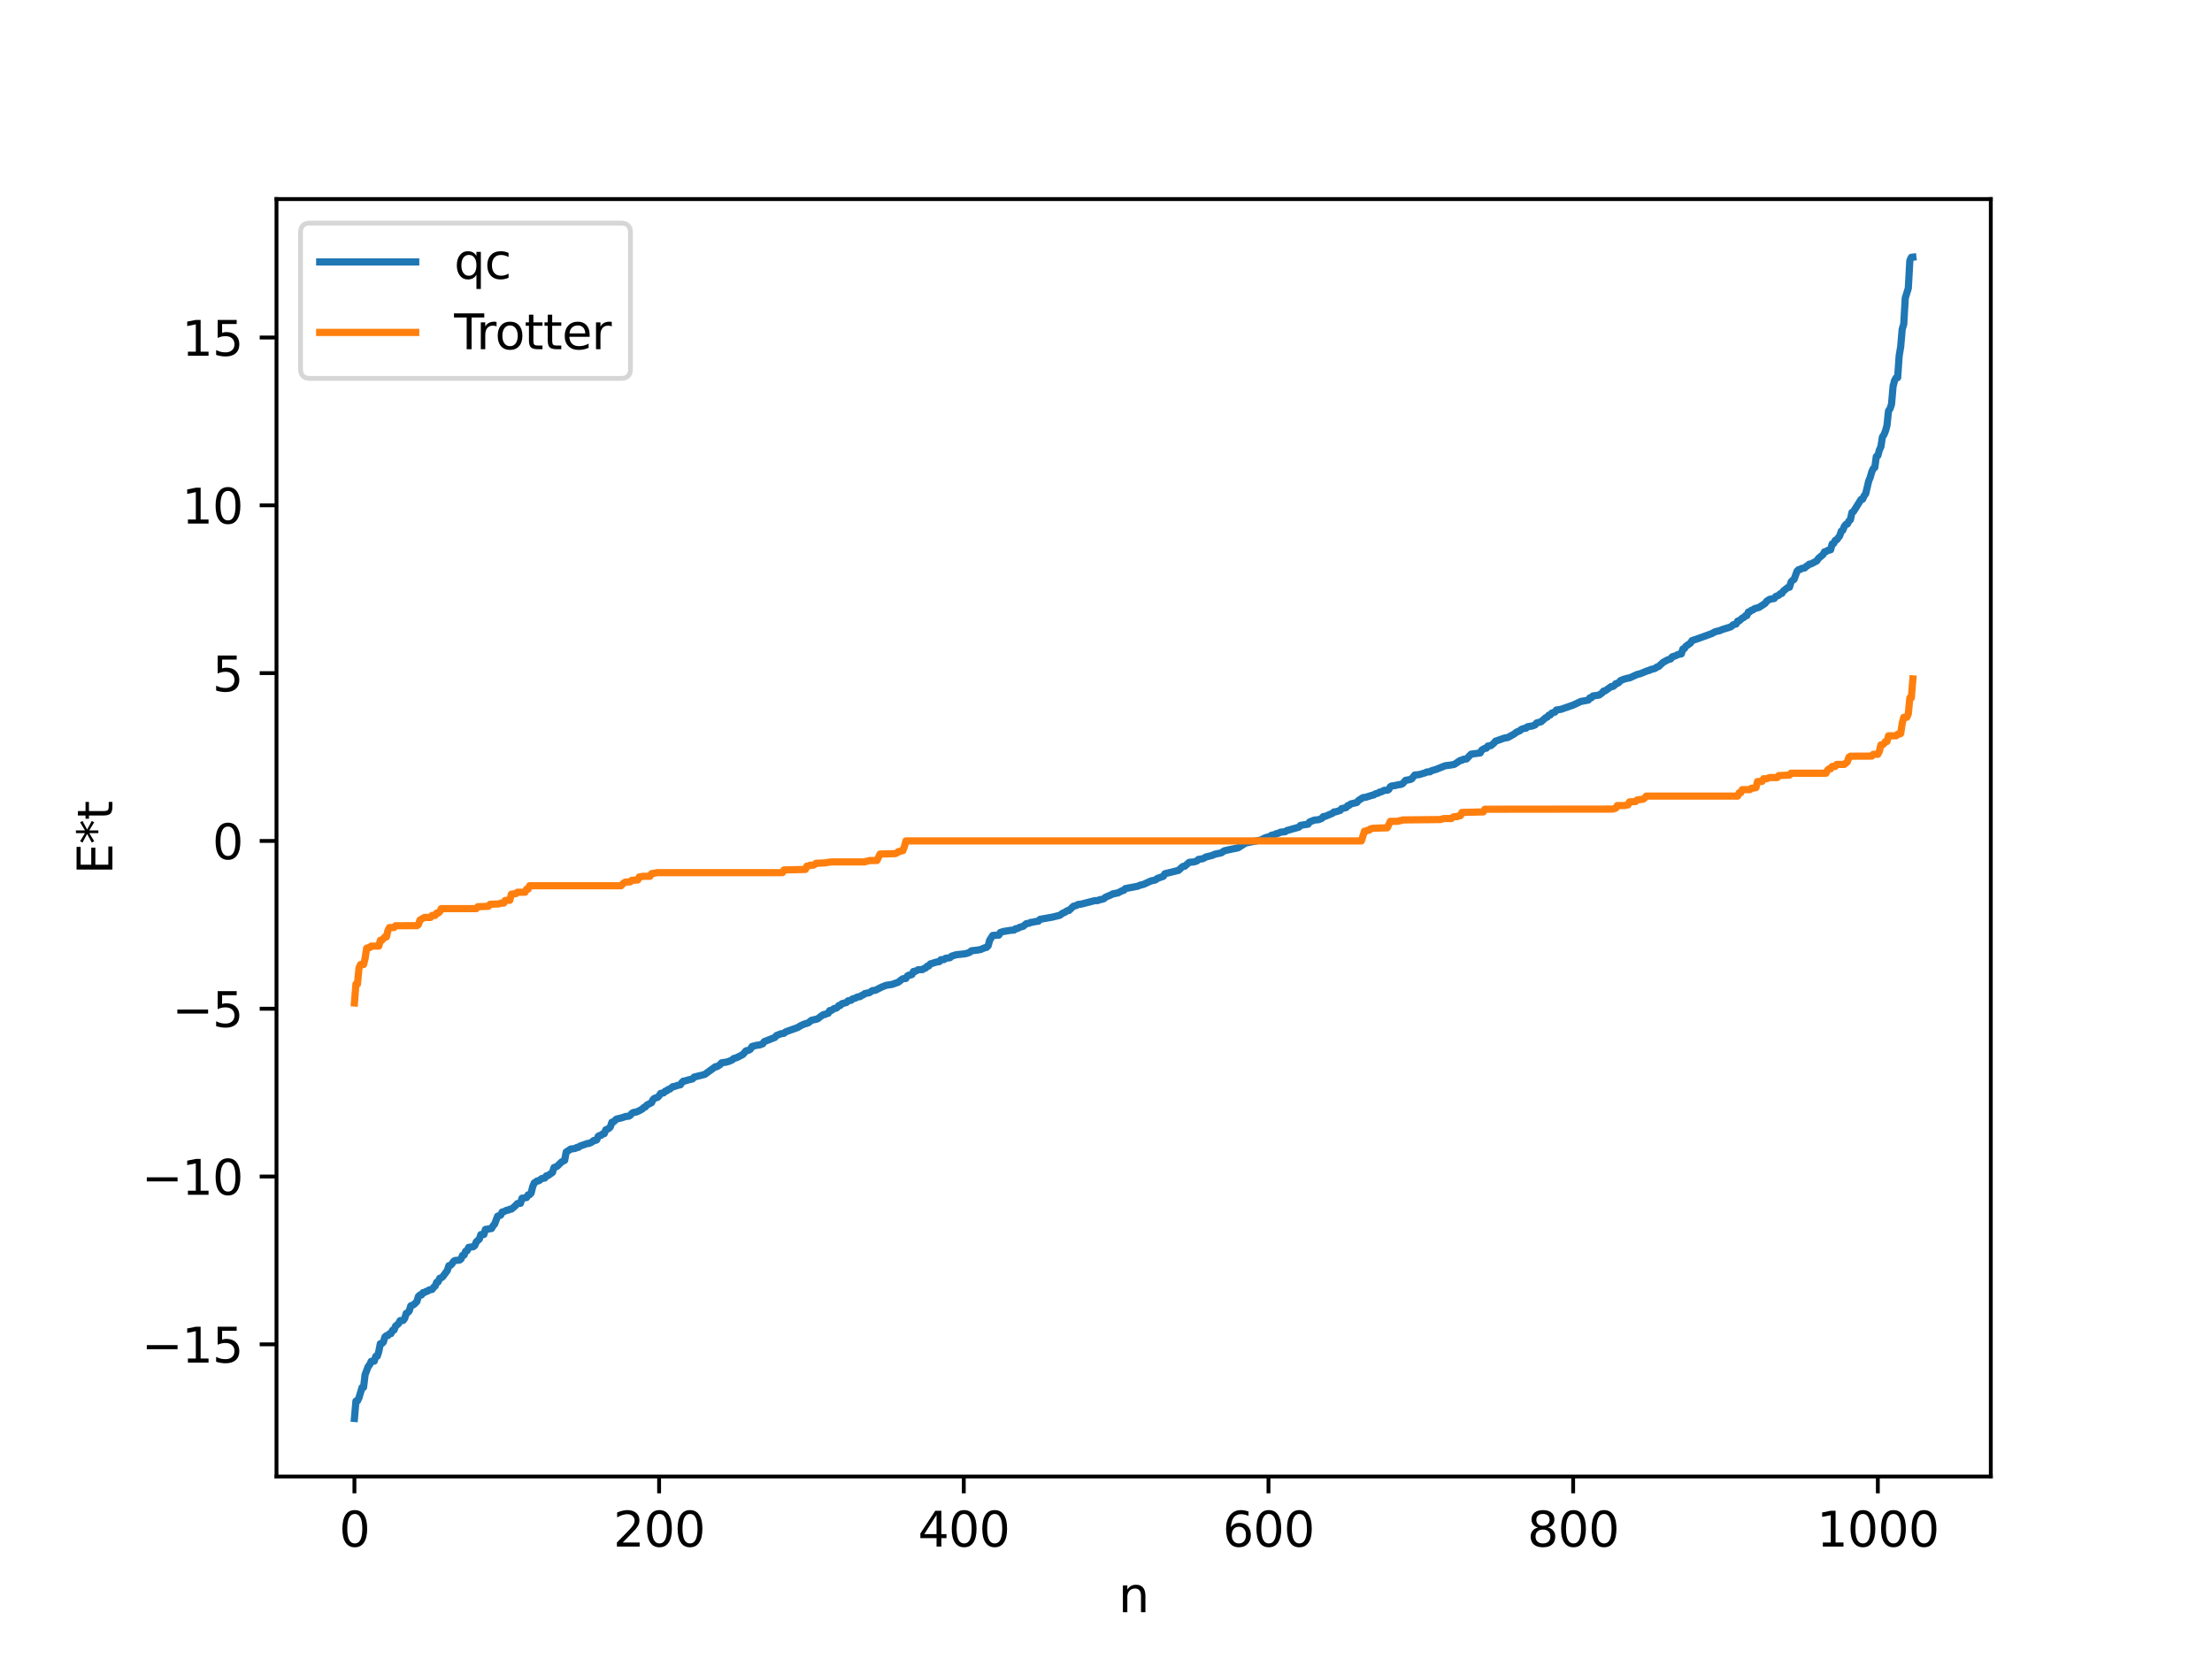 <?xml version="1.0" encoding="utf-8" standalone="no"?>
<!DOCTYPE svg PUBLIC "-//W3C//DTD SVG 1.1//EN"
  "http://www.w3.org/Graphics/SVG/1.1/DTD/svg11.dtd">
<svg xmlns:xlink="http://www.w3.org/1999/xlink" width="460.8pt" height="345.6pt" viewBox="0 0 460.8 345.6" xmlns="http://www.w3.org/2000/svg" version="1.1">
 <defs>
  <style type="text/css">*{stroke-linejoin: round; stroke-linecap: butt}</style>
 </defs>
 <g id="figure_1">
  <g id="patch_1">
   <path d="M 0 345.6 
L 460.8 345.6 
L 460.8 0 
L 0 0 
z
" style="fill: #ffffff"/>
  </g>
  <g id="axes_1">
   <g id="patch_2">
    <path d="M 57.6 307.584 
L 414.72 307.584 
L 414.72 41.472 
L 57.6 41.472 
z
" style="fill: #ffffff"/>
   </g>
   <g id="matplotlib.axis_1">
    <g id="xtick_1">
     <g id="line2d_1">
      <defs>
       <path id="mf6b5dcd6eb" d="M 0 0 
L 0 3.5 
" style="stroke: #000000; stroke-width: 0.8"/>
      </defs>
      <g>
       <use xlink:href="#mf6b5dcd6eb" x="73.833" y="307.584" style="stroke: #000000; stroke-width: 0.8"/>
      </g>
     </g>
     <g id="text_1">
      <!-- 0 -->
      <g transform="translate(70.651 322.182) scale(0.1 -0.1)">
       <defs>
        <path id="DejaVuSans-30" d="M 2034 4250 
Q 1547 4250 1301 3770 
Q 1056 3291 1056 2328 
Q 1056 1369 1301 889 
Q 1547 409 2034 409 
Q 2525 409 2770 889 
Q 3016 1369 3016 2328 
Q 3016 3291 2770 3770 
Q 2525 4250 2034 4250 
z
M 2034 4750 
Q 2819 4750 3233 4129 
Q 3647 3509 3647 2328 
Q 3647 1150 3233 529 
Q 2819 -91 2034 -91 
Q 1250 -91 836 529 
Q 422 1150 422 2328 
Q 422 3509 836 4129 
Q 1250 4750 2034 4750 
z
" transform="scale(0.016)"/>
       </defs>
       <use xlink:href="#DejaVuSans-30"/>
      </g>
     </g>
    </g>
    <g id="xtick_2">
     <g id="line2d_2">
      <g>
       <use xlink:href="#mf6b5dcd6eb" x="137.304" y="307.584" style="stroke: #000000; stroke-width: 0.8"/>
      </g>
     </g>
     <g id="text_2">
      <!-- 200 -->
      <g transform="translate(127.76 322.182) scale(0.1 -0.1)">
       <defs>
        <path id="DejaVuSans-32" d="M 1228 531 
L 3431 531 
L 3431 0 
L 469 0 
L 469 531 
Q 828 903 1448 1529 
Q 2069 2156 2228 2338 
Q 2531 2678 2651 2914 
Q 2772 3150 2772 3378 
Q 2772 3750 2511 3984 
Q 2250 4219 1831 4219 
Q 1534 4219 1204 4116 
Q 875 4013 500 3803 
L 500 4441 
Q 881 4594 1212 4672 
Q 1544 4750 1819 4750 
Q 2544 4750 2975 4387 
Q 3406 4025 3406 3419 
Q 3406 3131 3298 2873 
Q 3191 2616 2906 2266 
Q 2828 2175 2409 1742 
Q 1991 1309 1228 531 
z
" transform="scale(0.016)"/>
       </defs>
       <use xlink:href="#DejaVuSans-32"/>
       <use xlink:href="#DejaVuSans-30" x="63.623"/>
       <use xlink:href="#DejaVuSans-30" x="127.246"/>
      </g>
     </g>
    </g>
    <g id="xtick_3">
     <g id="line2d_3">
      <g>
       <use xlink:href="#mf6b5dcd6eb" x="200.775" y="307.584" style="stroke: #000000; stroke-width: 0.8"/>
      </g>
     </g>
     <g id="text_3">
      <!-- 400 -->
      <g transform="translate(191.231 322.182) scale(0.1 -0.1)">
       <defs>
        <path id="DejaVuSans-34" d="M 2419 4116 
L 825 1625 
L 2419 1625 
L 2419 4116 
z
M 2253 4666 
L 3047 4666 
L 3047 1625 
L 3713 1625 
L 3713 1100 
L 3047 1100 
L 3047 0 
L 2419 0 
L 2419 1100 
L 313 1100 
L 313 1709 
L 2253 4666 
z
" transform="scale(0.016)"/>
       </defs>
       <use xlink:href="#DejaVuSans-34"/>
       <use xlink:href="#DejaVuSans-30" x="63.623"/>
       <use xlink:href="#DejaVuSans-30" x="127.246"/>
      </g>
     </g>
    </g>
    <g id="xtick_4">
     <g id="line2d_4">
      <g>
       <use xlink:href="#mf6b5dcd6eb" x="264.246" y="307.584" style="stroke: #000000; stroke-width: 0.8"/>
      </g>
     </g>
     <g id="text_4">
      <!-- 600 -->
      <g transform="translate(254.702 322.182) scale(0.1 -0.1)">
       <defs>
        <path id="DejaVuSans-36" d="M 2113 2584 
Q 1688 2584 1439 2293 
Q 1191 2003 1191 1497 
Q 1191 994 1439 701 
Q 1688 409 2113 409 
Q 2538 409 2786 701 
Q 3034 994 3034 1497 
Q 3034 2003 2786 2293 
Q 2538 2584 2113 2584 
z
M 3366 4563 
L 3366 3988 
Q 3128 4100 2886 4159 
Q 2644 4219 2406 4219 
Q 1781 4219 1451 3797 
Q 1122 3375 1075 2522 
Q 1259 2794 1537 2939 
Q 1816 3084 2150 3084 
Q 2853 3084 3261 2657 
Q 3669 2231 3669 1497 
Q 3669 778 3244 343 
Q 2819 -91 2113 -91 
Q 1303 -91 875 529 
Q 447 1150 447 2328 
Q 447 3434 972 4092 
Q 1497 4750 2381 4750 
Q 2619 4750 2861 4703 
Q 3103 4656 3366 4563 
z
" transform="scale(0.016)"/>
       </defs>
       <use xlink:href="#DejaVuSans-36"/>
       <use xlink:href="#DejaVuSans-30" x="63.623"/>
       <use xlink:href="#DejaVuSans-30" x="127.246"/>
      </g>
     </g>
    </g>
    <g id="xtick_5">
     <g id="line2d_5">
      <g>
       <use xlink:href="#mf6b5dcd6eb" x="327.717" y="307.584" style="stroke: #000000; stroke-width: 0.8"/>
      </g>
     </g>
     <g id="text_5">
      <!-- 800 -->
      <g transform="translate(318.173 322.182) scale(0.1 -0.1)">
       <defs>
        <path id="DejaVuSans-38" d="M 2034 2216 
Q 1584 2216 1326 1975 
Q 1069 1734 1069 1313 
Q 1069 891 1326 650 
Q 1584 409 2034 409 
Q 2484 409 2743 651 
Q 3003 894 3003 1313 
Q 3003 1734 2745 1975 
Q 2488 2216 2034 2216 
z
M 1403 2484 
Q 997 2584 770 2862 
Q 544 3141 544 3541 
Q 544 4100 942 4425 
Q 1341 4750 2034 4750 
Q 2731 4750 3128 4425 
Q 3525 4100 3525 3541 
Q 3525 3141 3298 2862 
Q 3072 2584 2669 2484 
Q 3125 2378 3379 2068 
Q 3634 1759 3634 1313 
Q 3634 634 3220 271 
Q 2806 -91 2034 -91 
Q 1263 -91 848 271 
Q 434 634 434 1313 
Q 434 1759 690 2068 
Q 947 2378 1403 2484 
z
M 1172 3481 
Q 1172 3119 1398 2916 
Q 1625 2713 2034 2713 
Q 2441 2713 2670 2916 
Q 2900 3119 2900 3481 
Q 2900 3844 2670 4047 
Q 2441 4250 2034 4250 
Q 1625 4250 1398 4047 
Q 1172 3844 1172 3481 
z
" transform="scale(0.016)"/>
       </defs>
       <use xlink:href="#DejaVuSans-38"/>
       <use xlink:href="#DejaVuSans-30" x="63.623"/>
       <use xlink:href="#DejaVuSans-30" x="127.246"/>
      </g>
     </g>
    </g>
    <g id="xtick_6">
     <g id="line2d_6">
      <g>
       <use xlink:href="#mf6b5dcd6eb" x="391.188" y="307.584" style="stroke: #000000; stroke-width: 0.8"/>
      </g>
     </g>
     <g id="text_6">
      <!-- 1000 -->
      <g transform="translate(378.463 322.182) scale(0.1 -0.1)">
       <defs>
        <path id="DejaVuSans-31" d="M 794 531 
L 1825 531 
L 1825 4091 
L 703 3866 
L 703 4441 
L 1819 4666 
L 2450 4666 
L 2450 531 
L 3481 531 
L 3481 0 
L 794 0 
L 794 531 
z
" transform="scale(0.016)"/>
       </defs>
       <use xlink:href="#DejaVuSans-31"/>
       <use xlink:href="#DejaVuSans-30" x="63.623"/>
       <use xlink:href="#DejaVuSans-30" x="127.246"/>
       <use xlink:href="#DejaVuSans-30" x="190.869"/>
      </g>
     </g>
    </g>
    <g id="text_7">
     <!-- n -->
     <g transform="translate(232.991 335.861) scale(0.1 -0.1)">
      <defs>
       <path id="DejaVuSans-6e" d="M 3513 2113 
L 3513 0 
L 2938 0 
L 2938 2094 
Q 2938 2591 2744 2837 
Q 2550 3084 2163 3084 
Q 1697 3084 1428 2787 
Q 1159 2491 1159 1978 
L 1159 0 
L 581 0 
L 581 3500 
L 1159 3500 
L 1159 2956 
Q 1366 3272 1645 3428 
Q 1925 3584 2291 3584 
Q 2894 3584 3203 3211 
Q 3513 2838 3513 2113 
z
" transform="scale(0.016)"/>
      </defs>
      <use xlink:href="#DejaVuSans-6e"/>
     </g>
    </g>
   </g>
   <g id="matplotlib.axis_2">
    <g id="ytick_1">
     <g id="line2d_7">
      <defs>
       <path id="m6b24ef86f9" d="M 0 0 
L -3.5 0 
" style="stroke: #000000; stroke-width: 0.8"/>
      </defs>
      <g>
       <use xlink:href="#m6b24ef86f9" x="57.6" y="280.05" style="stroke: #000000; stroke-width: 0.8"/>
      </g>
     </g>
     <g id="text_8">
      <!-- −15 -->
      <g transform="translate(29.495 283.849) scale(0.1 -0.1)">
       <defs>
        <path id="DejaVuSans-2212" d="M 678 2272 
L 4684 2272 
L 4684 1741 
L 678 1741 
L 678 2272 
z
" transform="scale(0.016)"/>
        <path id="DejaVuSans-35" d="M 691 4666 
L 3169 4666 
L 3169 4134 
L 1269 4134 
L 1269 2991 
Q 1406 3038 1543 3061 
Q 1681 3084 1819 3084 
Q 2600 3084 3056 2656 
Q 3513 2228 3513 1497 
Q 3513 744 3044 326 
Q 2575 -91 1722 -91 
Q 1428 -91 1123 -41 
Q 819 9 494 109 
L 494 744 
Q 775 591 1075 516 
Q 1375 441 1709 441 
Q 2250 441 2565 725 
Q 2881 1009 2881 1497 
Q 2881 1984 2565 2268 
Q 2250 2553 1709 2553 
Q 1456 2553 1204 2497 
Q 953 2441 691 2322 
L 691 4666 
z
" transform="scale(0.016)"/>
       </defs>
       <use xlink:href="#DejaVuSans-2212"/>
       <use xlink:href="#DejaVuSans-31" x="83.789"/>
       <use xlink:href="#DejaVuSans-35" x="147.412"/>
      </g>
     </g>
    </g>
    <g id="ytick_2">
     <g id="line2d_8">
      <g>
       <use xlink:href="#m6b24ef86f9" x="57.6" y="245.093" style="stroke: #000000; stroke-width: 0.8"/>
      </g>
     </g>
     <g id="text_9">
      <!-- −10 -->
      <g transform="translate(29.495 248.893) scale(0.1 -0.1)">
       <use xlink:href="#DejaVuSans-2212"/>
       <use xlink:href="#DejaVuSans-31" x="83.789"/>
       <use xlink:href="#DejaVuSans-30" x="147.412"/>
      </g>
     </g>
    </g>
    <g id="ytick_3">
     <g id="line2d_9">
      <g>
       <use xlink:href="#m6b24ef86f9" x="57.6" y="210.137" style="stroke: #000000; stroke-width: 0.8"/>
      </g>
     </g>
     <g id="text_10">
      <!-- −5 -->
      <g transform="translate(35.858 213.936) scale(0.1 -0.1)">
       <use xlink:href="#DejaVuSans-2212"/>
       <use xlink:href="#DejaVuSans-35" x="83.789"/>
      </g>
     </g>
    </g>
    <g id="ytick_4">
     <g id="line2d_10">
      <g>
       <use xlink:href="#m6b24ef86f9" x="57.6" y="175.181" style="stroke: #000000; stroke-width: 0.8"/>
      </g>
     </g>
     <g id="text_11">
      <!-- 0 -->
      <g transform="translate(44.237 178.98) scale(0.1 -0.1)">
       <use xlink:href="#DejaVuSans-30"/>
      </g>
     </g>
    </g>
    <g id="ytick_5">
     <g id="line2d_11">
      <g>
       <use xlink:href="#m6b24ef86f9" x="57.6" y="140.224" style="stroke: #000000; stroke-width: 0.8"/>
      </g>
     </g>
     <g id="text_12">
      <!-- 5 -->
      <g transform="translate(44.237 144.024) scale(0.1 -0.1)">
       <use xlink:href="#DejaVuSans-35"/>
      </g>
     </g>
    </g>
    <g id="ytick_6">
     <g id="line2d_12">
      <g>
       <use xlink:href="#m6b24ef86f9" x="57.6" y="105.268" style="stroke: #000000; stroke-width: 0.8"/>
      </g>
     </g>
     <g id="text_13">
      <!-- 10 -->
      <g transform="translate(37.875 109.067) scale(0.1 -0.1)">
       <use xlink:href="#DejaVuSans-31"/>
       <use xlink:href="#DejaVuSans-30" x="63.623"/>
      </g>
     </g>
    </g>
    <g id="ytick_7">
     <g id="line2d_13">
      <g>
       <use xlink:href="#m6b24ef86f9" x="57.6" y="70.312" style="stroke: #000000; stroke-width: 0.8"/>
      </g>
     </g>
     <g id="text_14">
      <!-- 15 -->
      <g transform="translate(37.875 74.111) scale(0.1 -0.1)">
       <use xlink:href="#DejaVuSans-31"/>
       <use xlink:href="#DejaVuSans-35" x="63.623"/>
      </g>
     </g>
    </g>
    <g id="text_15">
     <!-- E*t -->
     <g transform="translate(23.416 182.148) rotate(-90) scale(0.1 -0.1)">
      <defs>
       <path id="DejaVuSans-45" d="M 628 4666 
L 3578 4666 
L 3578 4134 
L 1259 4134 
L 1259 2753 
L 3481 2753 
L 3481 2222 
L 1259 2222 
L 1259 531 
L 3634 531 
L 3634 0 
L 628 0 
L 628 4666 
z
" transform="scale(0.016)"/>
       <path id="DejaVuSans-2a" d="M 3009 3897 
L 1888 3291 
L 3009 2681 
L 2828 2375 
L 1778 3009 
L 1778 1831 
L 1422 1831 
L 1422 3009 
L 372 2375 
L 191 2681 
L 1313 3291 
L 191 3897 
L 372 4206 
L 1422 3572 
L 1422 4750 
L 1778 4750 
L 1778 3572 
L 2828 4206 
L 3009 3897 
z
" transform="scale(0.016)"/>
       <path id="DejaVuSans-74" d="M 1172 4494 
L 1172 3500 
L 2356 3500 
L 2356 3053 
L 1172 3053 
L 1172 1153 
Q 1172 725 1289 603 
Q 1406 481 1766 481 
L 2356 481 
L 2356 0 
L 1766 0 
Q 1100 0 847 248 
Q 594 497 594 1153 
L 594 3053 
L 172 3053 
L 172 3500 
L 594 3500 
L 594 4494 
L 1172 4494 
z
" transform="scale(0.016)"/>
      </defs>
      <use xlink:href="#DejaVuSans-45"/>
      <use xlink:href="#DejaVuSans-2a" x="63.184"/>
      <use xlink:href="#DejaVuSans-74" x="113.184"/>
     </g>
    </g>
   </g>
   <g id="line2d_14">
    <path d="M 73.833 295.488 
L 74.15 291.869 
L 74.467 291.838 
L 74.785 291.163 
L 75.42 289.04 
L 75.737 289.006 
L 76.054 286.364 
L 76.689 284.693 
L 77.006 284.301 
L 77.324 283.593 
L 77.958 283.558 
L 78.276 282.558 
L 78.593 282.519 
L 78.91 281.551 
L 79.228 279.914 
L 79.545 279.891 
L 79.862 279.568 
L 80.18 278.52 
L 80.497 278.242 
L 80.815 278.214 
L 81.132 277.848 
L 81.449 277.821 
L 81.767 277.119 
L 82.084 277.073 
L 82.401 276.247 
L 83.036 275.728 
L 83.353 275.105 
L 83.988 275.069 
L 84.305 274.647 
L 84.623 273.592 
L 84.94 273.442 
L 85.258 273.085 
L 85.575 272.037 
L 86.21 271.764 
L 86.844 271.136 
L 87.162 270.078 
L 87.479 269.772 
L 87.796 269.768 
L 88.114 269.279 
L 88.431 269.256 
L 88.748 269.027 
L 89.066 268.976 
L 89.383 268.725 
L 90.018 268.612 
L 90.335 268.169 
L 90.653 267.921 
L 90.97 267.114 
L 91.287 267.018 
L 91.605 266.281 
L 91.922 266.205 
L 92.239 265.953 
L 93.191 264.657 
L 93.509 263.664 
L 93.826 263.599 
L 94.143 263.296 
L 94.461 262.806 
L 94.778 262.584 
L 95.73 262.501 
L 96.048 262.249 
L 96.365 261.503 
L 96.682 261.446 
L 97 260.654 
L 97.317 260.539 
L 97.634 259.848 
L 98.586 259.72 
L 98.904 259.479 
L 99.221 258.702 
L 99.856 258.126 
L 100.173 257.183 
L 100.808 257.158 
L 101.125 256.105 
L 102.395 255.925 
L 102.712 255.358 
L 103.029 255.023 
L 103.664 253.349 
L 104.299 253.135 
L 104.616 252.481 
L 104.934 252.43 
L 105.568 252.104 
L 105.886 252.091 
L 106.203 251.9 
L 106.52 251.889 
L 107.155 251.382 
L 107.79 250.722 
L 108.424 250.68 
L 108.742 249.621 
L 109.694 249.475 
L 110.011 248.912 
L 110.329 248.883 
L 110.646 248.526 
L 110.963 247.229 
L 111.281 246.445 
L 111.915 246.006 
L 112.233 245.982 
L 112.867 245.512 
L 113.502 245.405 
L 113.82 244.949 
L 114.137 244.906 
L 115.089 244.239 
L 115.406 243.22 
L 116.041 242.975 
L 116.993 242.05 
L 117.628 241.722 
L 117.945 239.996 
L 118.897 239.369 
L 119.849 239.237 
L 120.167 239.031 
L 120.484 239.027 
L 120.801 238.758 
L 122.388 238.206 
L 122.705 238.195 
L 123.34 237.891 
L 123.658 237.598 
L 123.975 237.594 
L 124.292 237.472 
L 124.61 236.736 
L 124.927 236.533 
L 125.244 236.492 
L 125.562 236.196 
L 125.879 236.168 
L 126.196 235.364 
L 126.831 235.086 
L 127.148 234.751 
L 127.466 233.783 
L 127.783 233.728 
L 128.418 233.131 
L 129.687 232.816 
L 130.322 232.581 
L 130.957 232.532 
L 131.274 232.365 
L 131.591 231.963 
L 131.909 231.758 
L 132.543 231.658 
L 133.178 231.378 
L 133.813 231.023 
L 134.13 230.697 
L 134.448 230.589 
L 134.765 230.191 
L 135.717 229.722 
L 136.034 229.073 
L 136.352 228.788 
L 136.986 228.601 
L 137.304 228.269 
L 137.621 227.774 
L 138.256 227.67 
L 138.573 227.309 
L 138.891 227.247 
L 139.208 226.95 
L 139.525 226.888 
L 140.16 226.37 
L 140.477 226.344 
L 141.112 226.118 
L 141.747 225.976 
L 142.064 225.487 
L 142.381 225.206 
L 142.699 225.187 
L 143.334 224.984 
L 144.286 224.75 
L 144.603 224.365 
L 145.238 224.216 
L 146.824 223.815 
L 149.046 222.203 
L 149.363 222.198 
L 149.998 221.8 
L 150.315 221.402 
L 151.267 221.265 
L 151.902 221.081 
L 152.537 220.79 
L 152.854 220.504 
L 153.489 220.32 
L 154.758 219.669 
L 155.393 218.914 
L 156.028 218.76 
L 156.345 218.534 
L 156.662 218 
L 157.615 217.752 
L 158.249 217.676 
L 158.884 217.451 
L 159.201 216.991 
L 161.423 216.118 
L 161.74 215.726 
L 162.692 215.351 
L 163.327 215.257 
L 163.644 214.962 
L 166.183 214.049 
L 166.818 213.658 
L 167.453 213.368 
L 168.405 213.064 
L 169.039 212.549 
L 170.309 212.258 
L 170.943 211.757 
L 171.578 211.339 
L 171.896 211.333 
L 172.213 211.143 
L 172.53 211.093 
L 172.848 210.52 
L 173.165 210.51 
L 173.8 210.072 
L 174.117 210.05 
L 174.434 209.862 
L 174.752 209.46 
L 175.069 209.448 
L 175.386 209.089 
L 176.339 208.841 
L 176.656 208.492 
L 177.291 208.381 
L 177.608 208.093 
L 178.243 207.913 
L 178.56 207.702 
L 179.195 207.602 
L 179.512 207.348 
L 179.829 207.255 
L 180.147 206.979 
L 180.781 206.862 
L 181.099 206.802 
L 181.734 206.367 
L 182.368 206.288 
L 183.638 205.64 
L 184.59 205.26 
L 185.859 205.065 
L 187.129 204.608 
L 187.763 204.103 
L 188.081 203.89 
L 188.715 203.827 
L 189.033 203.301 
L 189.35 203.133 
L 189.667 203.125 
L 189.985 202.999 
L 190.302 202.369 
L 190.62 202.368 
L 191.254 202.019 
L 192.206 201.974 
L 192.524 201.719 
L 192.841 201.646 
L 193.158 201.269 
L 193.476 201.231 
L 193.793 200.808 
L 195.062 200.42 
L 195.697 200.319 
L 196.015 199.919 
L 196.649 199.901 
L 196.967 199.632 
L 197.919 199.501 
L 198.236 199.192 
L 199.188 198.893 
L 201.092 198.685 
L 201.727 198.494 
L 202.044 198.363 
L 202.362 198.07 
L 203.631 197.919 
L 204.266 197.803 
L 205.218 197.409 
L 205.535 197.353 
L 205.853 197.009 
L 206.17 195.855 
L 206.805 194.868 
L 208.074 194.804 
L 208.391 194.245 
L 209.026 194.051 
L 210.613 193.785 
L 211.248 193.755 
L 211.565 193.465 
L 211.882 193.455 
L 212.517 193.136 
L 213.152 192.966 
L 213.786 192.424 
L 214.421 192.316 
L 214.739 192.137 
L 215.056 192.126 
L 215.691 191.977 
L 216.325 191.901 
L 216.643 191.517 
L 219.181 191.065 
L 220.768 190.677 
L 221.403 190.211 
L 221.72 190.11 
L 222.355 189.705 
L 222.672 189.683 
L 223.624 188.779 
L 224.259 188.623 
L 224.577 188.417 
L 225.211 188.35 
L 228.067 187.62 
L 228.702 187.605 
L 229.02 187.445 
L 229.654 187.324 
L 229.972 187.213 
L 230.289 186.912 
L 231.558 186.365 
L 231.876 186.18 
L 232.193 186.173 
L 232.51 186.047 
L 232.828 186.043 
L 233.78 185.538 
L 234.097 185.481 
L 234.415 185.112 
L 236.953 184.628 
L 237.588 184.377 
L 238.223 184.228 
L 239.81 183.498 
L 240.444 183.372 
L 240.762 183.27 
L 241.079 183 
L 242.348 182.551 
L 242.666 182.011 
L 245.522 181.31 
L 246.157 180.701 
L 246.474 180.475 
L 246.791 180.463 
L 247.743 179.636 
L 248.696 179.555 
L 249.33 179.361 
L 249.648 179.034 
L 250.6 178.875 
L 251.234 178.519 
L 252.504 178.203 
L 253.139 177.93 
L 254.408 177.671 
L 255.043 177.234 
L 255.995 177.016 
L 257.899 176.625 
L 259.486 175.621 
L 262.659 174.991 
L 263.611 174.499 
L 264.246 174.349 
L 264.563 174.234 
L 264.881 173.991 
L 265.515 173.869 
L 265.833 173.676 
L 266.15 173.635 
L 266.785 173.353 
L 267.737 173.253 
L 268.054 173.027 
L 270.593 172.311 
L 270.91 171.947 
L 271.545 171.831 
L 272.497 171.687 
L 272.815 171.22 
L 273.767 170.852 
L 274.719 170.747 
L 275.353 170.489 
L 275.671 170.1 
L 275.988 170.092 
L 277.575 169.432 
L 277.892 169.135 
L 278.21 169.129 
L 279.162 168.838 
L 279.479 168.454 
L 280.431 168.232 
L 280.748 167.83 
L 281.066 167.76 
L 281.383 167.481 
L 282.653 167.176 
L 282.97 166.78 
L 283.922 166.162 
L 284.557 166.072 
L 285.826 165.669 
L 286.143 165.623 
L 286.461 165.392 
L 287.096 165.221 
L 287.413 165.002 
L 287.73 164.971 
L 288.365 164.636 
L 289 164.624 
L 289.317 164.455 
L 289.634 163.884 
L 289.952 163.721 
L 290.586 163.651 
L 291.221 163.498 
L 291.856 163.396 
L 292.173 163.267 
L 292.808 162.557 
L 293.76 162.393 
L 294.077 162.252 
L 294.712 161.458 
L 295.664 161.359 
L 296.934 160.977 
L 297.251 160.81 
L 297.886 160.783 
L 298.203 160.559 
L 299.155 160.282 
L 301.059 159.517 
L 302.011 159.403 
L 302.963 159.234 
L 304.233 158.393 
L 304.55 158.376 
L 304.867 158.17 
L 305.502 158.104 
L 306.454 157.105 
L 308.358 156.85 
L 308.676 156.261 
L 309.31 155.889 
L 309.628 155.868 
L 309.945 155.416 
L 310.58 155.325 
L 311.215 154.808 
L 311.532 154.408 
L 312.167 154.187 
L 313.436 153.739 
L 314.071 153.652 
L 315.34 152.955 
L 315.975 152.495 
L 316.61 152.231 
L 316.927 151.936 
L 317.562 151.715 
L 317.879 151.71 
L 318.196 151.402 
L 318.831 151.283 
L 319.148 151.256 
L 319.783 151.018 
L 320.1 150.61 
L 321.053 150.342 
L 322.005 149.497 
L 322.322 149.394 
L 322.639 148.994 
L 322.957 148.936 
L 323.274 148.547 
L 323.909 148.345 
L 324.226 147.908 
L 325.178 147.763 
L 327.717 146.882 
L 329.304 146.132 
L 330.891 145.836 
L 331.208 145.36 
L 331.525 145.358 
L 331.843 144.977 
L 333.112 144.799 
L 333.747 144.354 
L 334.064 143.96 
L 334.381 143.921 
L 335.651 143.017 
L 335.968 143.013 
L 336.286 142.822 
L 336.603 142.417 
L 336.92 142.379 
L 337.238 142.188 
L 337.555 141.796 
L 338.19 141.526 
L 339.142 141.258 
L 339.459 141.227 
L 341.046 140.506 
L 341.681 140.354 
L 343.267 139.708 
L 343.585 139.663 
L 343.902 139.464 
L 344.537 139.324 
L 344.854 139.204 
L 345.172 138.94 
L 345.489 138.871 
L 346.441 137.997 
L 347.393 137.464 
L 348.028 137.275 
L 348.345 136.829 
L 348.98 136.637 
L 349.615 136.332 
L 350.249 136.219 
L 350.567 135.2 
L 350.884 135.111 
L 351.201 134.624 
L 351.836 134.188 
L 352.153 133.967 
L 352.471 133.461 
L 353.74 133.029 
L 356.596 131.991 
L 357.231 131.634 
L 357.866 131.452 
L 358.183 131.401 
L 358.818 131.129 
L 360.405 130.641 
L 360.722 130.47 
L 361.039 130.155 
L 361.674 129.985 
L 361.991 129.384 
L 362.309 129.337 
L 362.943 128.76 
L 363.261 128.642 
L 363.578 128.289 
L 363.896 128.251 
L 364.213 127.497 
L 364.53 127.428 
L 364.848 127.131 
L 365.165 127.065 
L 365.482 126.796 
L 366.434 126.533 
L 367.704 125.704 
L 368.021 125.254 
L 368.656 124.842 
L 369.608 124.675 
L 369.925 124.253 
L 370.56 124.004 
L 370.877 123.677 
L 371.195 123.62 
L 371.512 123.114 
L 372.464 122.368 
L 372.781 122.333 
L 373.099 121.256 
L 373.416 120.896 
L 373.734 120.705 
L 374.368 118.963 
L 374.686 118.668 
L 375.003 118.637 
L 375.32 118.413 
L 375.955 118.314 
L 376.272 117.984 
L 376.59 117.815 
L 376.907 117.515 
L 377.224 117.499 
L 378.494 116.829 
L 378.811 116.33 
L 379.763 115.53 
L 380.081 114.946 
L 380.398 114.912 
L 380.715 114.668 
L 381.35 114.535 
L 381.667 113.32 
L 381.985 113.219 
L 382.302 112.582 
L 382.62 112.445 
L 383.254 111.608 
L 383.572 110.656 
L 383.889 110.463 
L 384.206 109.66 
L 384.524 109.252 
L 384.841 109.169 
L 385.158 108.538 
L 385.476 108.257 
L 385.793 106.752 
L 386.11 106.571 
L 387.697 104.032 
L 388.015 104 
L 388.332 103.279 
L 388.649 102.888 
L 389.284 100.21 
L 389.601 99.443 
L 389.919 98.312 
L 390.236 97.617 
L 390.553 97.392 
L 390.871 95.084 
L 391.188 94.921 
L 391.505 93.762 
L 391.823 93.061 
L 392.14 91.031 
L 392.458 90.572 
L 392.775 89.791 
L 393.092 88.632 
L 393.41 85.61 
L 393.727 85.148 
L 394.044 84.189 
L 394.362 80.48 
L 394.679 79.249 
L 394.996 78.698 
L 395.314 78.668 
L 395.631 74.119 
L 395.948 72.219 
L 396.266 68.562 
L 396.583 67.52 
L 396.9 62.083 
L 397.535 60.053 
L 397.853 54.276 
L 398.17 53.607 
L 398.487 53.568 
L 398.487 53.568 
" clip-path="url(#p5c8b171740)" style="fill: none; stroke: #1f77b4; stroke-width: 1.5; stroke-linecap: square"/>
   </g>
   <g id="line2d_15">
    <path d="M 73.833 208.937 
L 74.15 204.998 
L 74.467 204.998 
L 74.785 201.631 
L 75.102 200.932 
L 75.737 200.932 
L 76.054 199.672 
L 76.372 197.545 
L 76.689 197.415 
L 77.006 197.415 
L 77.324 197.086 
L 78.91 197.086 
L 79.228 195.886 
L 79.545 195.886 
L 80.18 195.183 
L 80.497 195.183 
L 80.815 193.856 
L 81.132 193.232 
L 82.084 193.221 
L 82.401 192.852 
L 86.844 192.831 
L 87.162 192.628 
L 87.479 191.667 
L 88.431 191.121 
L 89.7 191.121 
L 90.018 190.696 
L 90.653 190.696 
L 90.97 190.202 
L 91.287 190.202 
L 91.605 189.945 
L 91.922 189.283 
L 99.221 189.283 
L 99.539 188.889 
L 101.76 188.795 
L 102.077 188.386 
L 103.981 188.294 
L 104.299 188.135 
L 104.934 188.135 
L 105.251 187.574 
L 106.203 187.546 
L 106.52 186.281 
L 107.472 186.156 
L 107.79 185.864 
L 109.377 185.864 
L 109.694 185.225 
L 110.011 185.225 
L 110.329 184.519 
L 129.37 184.519 
L 130.005 183.886 
L 130.322 183.74 
L 131.274 183.716 
L 131.591 183.387 
L 132.861 183.312 
L 133.178 182.68 
L 133.496 182.68 
L 133.813 182.548 
L 135.4 182.548 
L 135.717 182.009 
L 136.986 181.784 
L 163.01 181.784 
L 163.327 181.224 
L 167.77 181.122 
L 168.087 180.429 
L 168.405 180.429 
L 168.722 180.245 
L 169.357 180.245 
L 169.674 180.125 
L 169.991 179.84 
L 171.896 179.753 
L 172.53 179.638 
L 173.165 179.553 
L 180.147 179.553 
L 180.464 179.406 
L 180.781 179.406 
L 181.099 179.261 
L 182.686 179.261 
L 183.32 177.916 
L 186.494 177.826 
L 186.811 177.707 
L 187.129 177.411 
L 187.446 177.411 
L 187.763 177.211 
L 188.081 177.211 
L 188.398 176.374 
L 188.715 175.181 
L 283.605 175.181 
L 284.239 173.15 
L 284.557 173.15 
L 284.874 172.95 
L 285.191 172.95 
L 285.509 172.654 
L 286.143 172.536 
L 289 172.446 
L 289.634 171.1 
L 291.221 171.1 
L 291.539 170.956 
L 291.856 170.956 
L 292.173 170.809 
L 300.107 170.723 
L 300.742 170.522 
L 302.329 170.522 
L 302.646 170.236 
L 302.963 170.117 
L 303.598 170.117 
L 303.915 169.932 
L 304.233 169.932 
L 304.55 169.24 
L 308.993 169.137 
L 309.31 168.578 
L 335.968 168.547 
L 336.603 168.353 
L 336.92 167.814 
L 338.507 167.814 
L 338.824 167.681 
L 339.142 167.681 
L 339.459 167.049 
L 340.729 166.974 
L 341.046 166.646 
L 342.315 166.476 
L 342.633 166.244 
L 342.95 165.843 
L 361.991 165.843 
L 362.309 165.137 
L 362.626 165.137 
L 362.943 164.497 
L 364.53 164.497 
L 364.848 164.206 
L 365.482 164.156 
L 365.8 164.081 
L 366.117 162.815 
L 367.069 162.787 
L 367.386 162.227 
L 368.021 162.227 
L 368.656 161.975 
L 370.243 161.975 
L 370.56 161.566 
L 372.781 161.473 
L 373.099 161.078 
L 380.398 161.078 
L 380.715 160.417 
L 381.033 160.159 
L 381.35 160.159 
L 381.667 159.665 
L 382.302 159.665 
L 382.62 159.24 
L 384.206 159.24 
L 384.841 158.695 
L 385.158 157.733 
L 385.476 157.531 
L 389.919 157.51 
L 390.236 157.14 
L 391.188 157.13 
L 391.505 156.505 
L 391.823 155.178 
L 392.14 155.178 
L 392.458 154.91 
L 392.775 154.476 
L 393.092 154.476 
L 393.41 153.276 
L 394.996 153.276 
L 395.314 152.947 
L 395.631 152.947 
L 395.948 152.816 
L 396.266 150.69 
L 396.583 149.43 
L 397.218 149.43 
L 397.535 148.73 
L 397.853 145.363 
L 398.17 145.363 
L 398.487 141.424 
L 398.487 141.424 
" clip-path="url(#p5c8b171740)" style="fill: none; stroke: #ff7f0e; stroke-width: 1.5; stroke-linecap: square"/>
   </g>
   <g id="patch_3">
    <path d="M 57.6 307.584 
L 57.6 41.472 
" style="fill: none; stroke: #000000; stroke-width: 0.8; stroke-linejoin: miter; stroke-linecap: square"/>
   </g>
   <g id="patch_4">
    <path d="M 414.72 307.584 
L 414.72 41.472 
" style="fill: none; stroke: #000000; stroke-width: 0.8; stroke-linejoin: miter; stroke-linecap: square"/>
   </g>
   <g id="patch_5">
    <path d="M 57.6 307.584 
L 414.72 307.584 
" style="fill: none; stroke: #000000; stroke-width: 0.8; stroke-linejoin: miter; stroke-linecap: square"/>
   </g>
   <g id="patch_6">
    <path d="M 57.6 41.472 
L 414.72 41.472 
" style="fill: none; stroke: #000000; stroke-width: 0.8; stroke-linejoin: miter; stroke-linecap: square"/>
   </g>
   <g id="legend_1">
    <g id="patch_7">
     <path d="M 64.6 78.828 
L 129.342 78.828 
Q 131.342 78.828 131.342 76.828 
L 131.342 48.472 
Q 131.342 46.472 129.342 46.472 
L 64.6 46.472 
Q 62.6 46.472 62.6 48.472 
L 62.6 76.828 
Q 62.6 78.828 64.6 78.828 
z
" style="fill: #ffffff; opacity: 0.8; stroke: #cccccc; stroke-linejoin: miter"/>
    </g>
    <g id="line2d_16">
     <path d="M 66.6 54.57 
L 76.6 54.57 
L 86.6 54.57 
" style="fill: none; stroke: #1f77b4; stroke-width: 1.5; stroke-linecap: square"/>
    </g>
    <g id="text_16">
     <!-- qc -->
     <g transform="translate(94.6 58.07) scale(0.1 -0.1)">
      <defs>
       <path id="DejaVuSans-71" d="M 947 1747 
Q 947 1113 1208 752 
Q 1469 391 1925 391 
Q 2381 391 2643 752 
Q 2906 1113 2906 1747 
Q 2906 2381 2643 2742 
Q 2381 3103 1925 3103 
Q 1469 3103 1208 2742 
Q 947 2381 947 1747 
z
M 2906 525 
Q 2725 213 2448 61 
Q 2172 -91 1784 -91 
Q 1150 -91 751 415 
Q 353 922 353 1747 
Q 353 2572 751 3078 
Q 1150 3584 1784 3584 
Q 2172 3584 2448 3432 
Q 2725 3281 2906 2969 
L 2906 3500 
L 3481 3500 
L 3481 -1331 
L 2906 -1331 
L 2906 525 
z
" transform="scale(0.016)"/>
       <path id="DejaVuSans-63" d="M 3122 3366 
L 3122 2828 
Q 2878 2963 2633 3030 
Q 2388 3097 2138 3097 
Q 1578 3097 1268 2742 
Q 959 2388 959 1747 
Q 959 1106 1268 751 
Q 1578 397 2138 397 
Q 2388 397 2633 464 
Q 2878 531 3122 666 
L 3122 134 
Q 2881 22 2623 -34 
Q 2366 -91 2075 -91 
Q 1284 -91 818 406 
Q 353 903 353 1747 
Q 353 2603 823 3093 
Q 1294 3584 2113 3584 
Q 2378 3584 2631 3529 
Q 2884 3475 3122 3366 
z
" transform="scale(0.016)"/>
      </defs>
      <use xlink:href="#DejaVuSans-71"/>
      <use xlink:href="#DejaVuSans-63" x="63.477"/>
     </g>
    </g>
    <g id="line2d_17">
     <path d="M 66.6 69.249 
L 76.6 69.249 
L 86.6 69.249 
" style="fill: none; stroke: #ff7f0e; stroke-width: 1.5; stroke-linecap: square"/>
    </g>
    <g id="text_17">
     <!-- Trotter -->
     <g transform="translate(94.6 72.749) scale(0.1 -0.1)">
      <defs>
       <path id="DejaVuSans-54" d="M -19 4666 
L 3928 4666 
L 3928 4134 
L 2272 4134 
L 2272 0 
L 1638 0 
L 1638 4134 
L -19 4134 
L -19 4666 
z
" transform="scale(0.016)"/>
       <path id="DejaVuSans-72" d="M 2631 2963 
Q 2534 3019 2420 3045 
Q 2306 3072 2169 3072 
Q 1681 3072 1420 2755 
Q 1159 2438 1159 1844 
L 1159 0 
L 581 0 
L 581 3500 
L 1159 3500 
L 1159 2956 
Q 1341 3275 1631 3429 
Q 1922 3584 2338 3584 
Q 2397 3584 2469 3576 
Q 2541 3569 2628 3553 
L 2631 2963 
z
" transform="scale(0.016)"/>
       <path id="DejaVuSans-6f" d="M 1959 3097 
Q 1497 3097 1228 2736 
Q 959 2375 959 1747 
Q 959 1119 1226 758 
Q 1494 397 1959 397 
Q 2419 397 2687 759 
Q 2956 1122 2956 1747 
Q 2956 2369 2687 2733 
Q 2419 3097 1959 3097 
z
M 1959 3584 
Q 2709 3584 3137 3096 
Q 3566 2609 3566 1747 
Q 3566 888 3137 398 
Q 2709 -91 1959 -91 
Q 1206 -91 779 398 
Q 353 888 353 1747 
Q 353 2609 779 3096 
Q 1206 3584 1959 3584 
z
" transform="scale(0.016)"/>
       <path id="DejaVuSans-65" d="M 3597 1894 
L 3597 1613 
L 953 1613 
Q 991 1019 1311 708 
Q 1631 397 2203 397 
Q 2534 397 2845 478 
Q 3156 559 3463 722 
L 3463 178 
Q 3153 47 2828 -22 
Q 2503 -91 2169 -91 
Q 1331 -91 842 396 
Q 353 884 353 1716 
Q 353 2575 817 3079 
Q 1281 3584 2069 3584 
Q 2775 3584 3186 3129 
Q 3597 2675 3597 1894 
z
M 3022 2063 
Q 3016 2534 2758 2815 
Q 2500 3097 2075 3097 
Q 1594 3097 1305 2825 
Q 1016 2553 972 2059 
L 3022 2063 
z
" transform="scale(0.016)"/>
      </defs>
      <use xlink:href="#DejaVuSans-54"/>
      <use xlink:href="#DejaVuSans-72" x="46.334"/>
      <use xlink:href="#DejaVuSans-6f" x="85.197"/>
      <use xlink:href="#DejaVuSans-74" x="146.379"/>
      <use xlink:href="#DejaVuSans-74" x="185.588"/>
      <use xlink:href="#DejaVuSans-65" x="224.797"/>
      <use xlink:href="#DejaVuSans-72" x="286.32"/>
     </g>
    </g>
   </g>
  </g>
 </g>
 <defs>
  <clipPath id="p5c8b171740">
   <rect x="57.6" y="41.472" width="357.12" height="266.112"/>
  </clipPath>
 </defs>
</svg>
